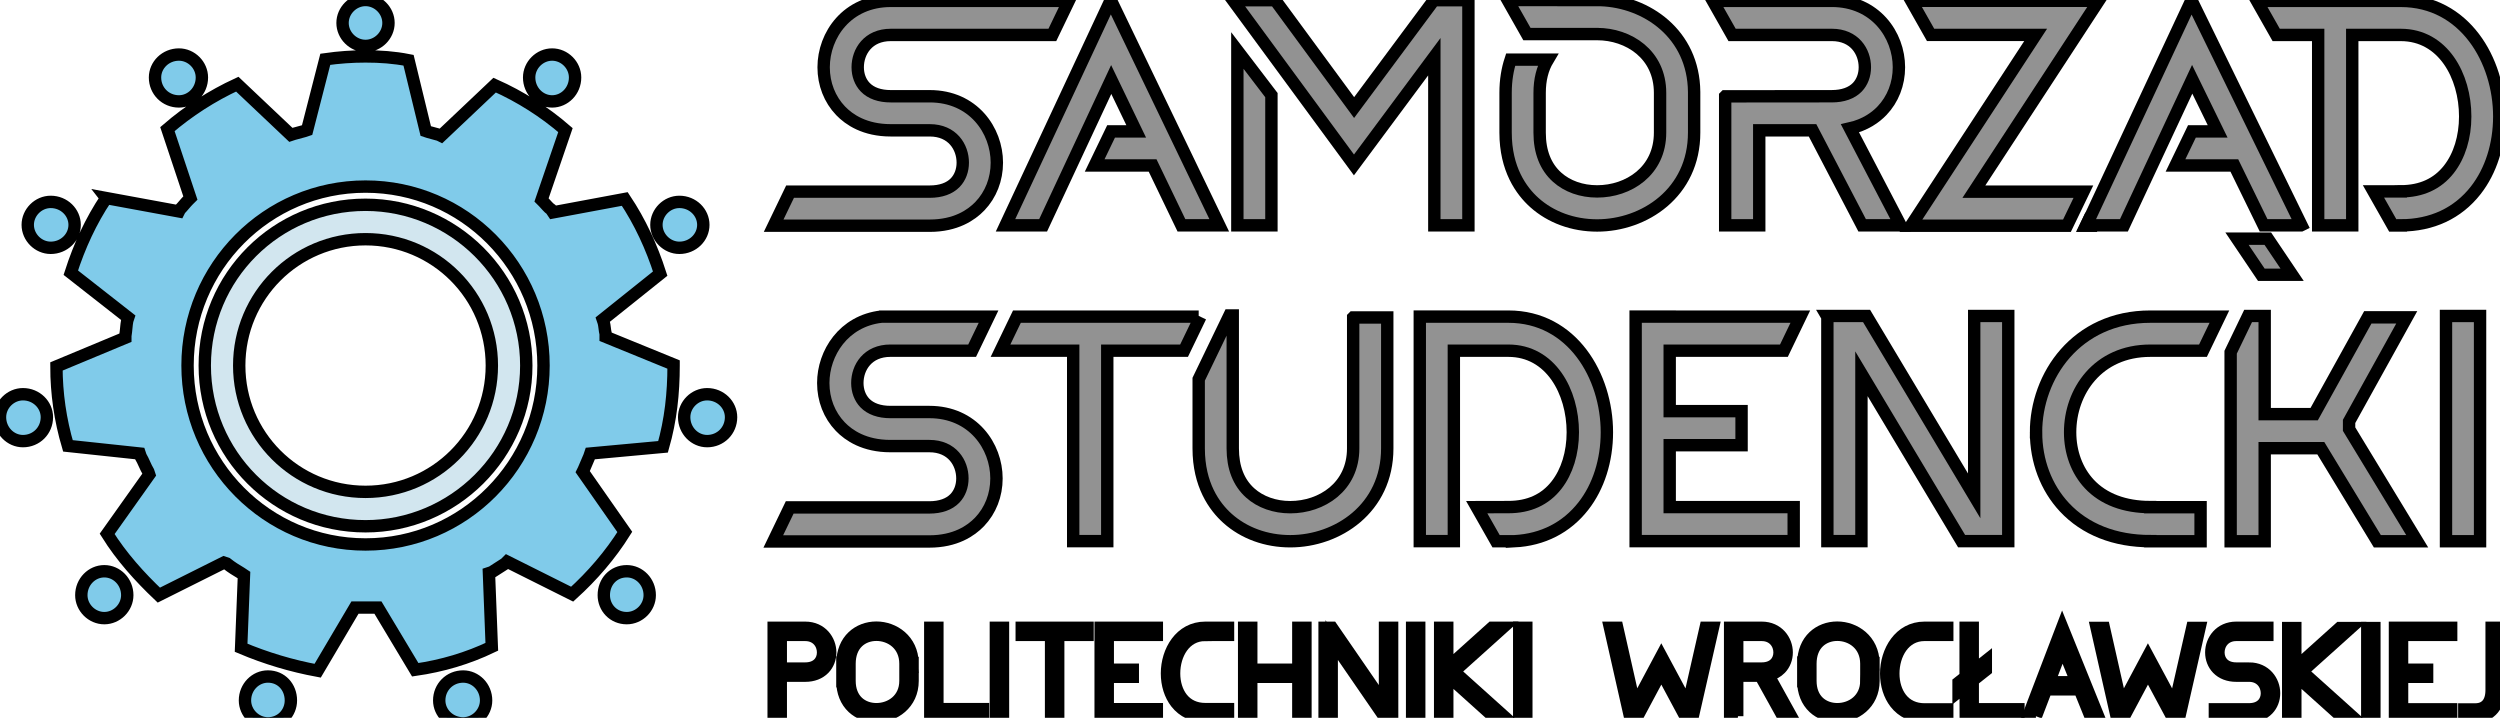 <svg width="202" height="58" xmlns="http://www.w3.org/2000/svg">
    <g>
     <g stroke="null" id="svg_1">
      <g stroke="null" id="svg_2">
       <path stroke="null" id="svg_3" d="m29.535,19.329c-5.644,0 -10.206,4.562 -10.206,10.207c0,5.644 4.561,10.206 10.206,10.206s10.206,-4.561 10.206,-10.206c-0,-5.645 -4.562,-10.207 -10.206,-10.207m0,23.194c-7.191,0 -12.99,-5.798 -12.99,-12.988c0,-7.19 5.799,-12.989 12.99,-12.989c7.113,0 12.989,5.799 12.989,12.989c0,7.19 -5.876,12.988 -12.989,12.988z" fill="#D2E6EF"></path>
       <path stroke="null" id="svg_4" d="m39.277,56.596c0,1.004 -0.85,1.855 -1.855,1.855c-1.082,0 -1.933,-0.851 -1.933,-1.855c0,-1.083 0.851,-1.933 1.933,-1.933c1.005,-0 1.855,0.849 1.855,1.933m-9.742,-41.52c-7.964,0 -14.381,6.495 -14.381,14.459c0,7.963 6.417,14.458 14.381,14.458c7.963,0 14.381,-6.494 14.381,-14.458c-0,-7.965 -6.418,-14.459 -14.381,-14.459zm16.932,-8.814c0,1.082 -0.85,1.933 -1.856,1.933c-1.005,0 -1.856,-0.851 -1.856,-1.933c0,-1.005 0.851,-1.855 1.856,-1.855c1.005,0 1.856,0.85 1.856,1.855zm10.361,11.907c0,1.005 -0.851,1.855 -1.933,1.855c-1.005,0 -1.856,-0.85 -1.856,-1.855c0,-1.006 0.851,-1.856 1.856,-1.856c1.082,0 1.933,0.85 1.933,1.856zm2.242,15.541c0,1.082 -0.85,1.933 -1.933,1.933c-1.005,0 -1.856,-0.851 -1.856,-1.933c0,-1.005 0.85,-1.856 1.856,-1.856c1.082,0 1.933,0.851 1.933,1.856zm-6.572,14.38c0,1.005 -0.85,1.856 -1.855,1.856c-1.083,0 -1.856,-0.85 -1.856,-1.856c0,-1.083 0.773,-1.933 1.856,-1.933c1.005,0 1.855,0.851 1.855,1.933zm-28.994,8.505c0,1.004 -0.773,1.855 -1.855,1.855c-1.005,0 -1.856,-0.851 -1.856,-1.855c0,-1.083 0.851,-1.933 1.856,-1.933c1.082,-0 1.855,0.849 1.855,1.933zm-13.221,-8.505c0,1.005 -0.851,1.856 -1.856,1.856c-1.005,0 -1.856,-0.85 -1.856,-1.856c0,-1.083 0.851,-1.933 1.856,-1.933c1.005,0 1.856,0.851 1.856,1.933zm-6.495,-14.38c0,1.082 -0.85,1.933 -1.933,1.933c-1.005,0 -1.856,-0.851 -1.856,-1.933c0,-1.005 0.85,-1.856 1.856,-1.856c1.083,0 1.933,0.851 1.933,1.856zm2.242,-15.541c0,1.005 -0.85,1.855 -1.933,1.855c-1.005,0 -1.855,-0.85 -1.855,-1.855c0,-1.006 0.85,-1.856 1.855,-1.856c1.082,0 1.933,0.85 1.933,1.856zm10.283,-11.907c0,1.082 -0.85,1.933 -1.856,1.933c-1.082,0 -1.932,-0.851 -1.932,-1.933c0,-1.005 0.85,-1.855 1.932,-1.855c1.005,0 1.856,0.85 1.856,1.855zm15.077,-4.407c0,1.005 -0.851,1.856 -1.856,1.856c-1.005,0 -1.856,-0.851 -1.856,-1.856c0,-1.005 0.85,-1.856 1.856,-1.856c1.005,0 1.856,0.851 1.856,1.856zm-22.809,14.149c-1.237,1.855 -2.165,3.866 -2.861,6.03l4.639,3.634l-0.077,0.231c-0.077,0.386 -0.077,0.773 -0.155,1.237l0,0.154l-5.567,2.319c0,2.165 0.309,4.33 0.928,6.417l5.799,0.619l0.077,0.232c0.232,0.387 0.387,0.85 0.619,1.237l0.077,0.232l-3.402,4.792c1.16,1.856 2.629,3.48 4.175,4.949l5.257,-2.629l0.232,0.078c0.386,0.309 0.773,0.541 1.16,0.773l0.232,0.155l-0.232,5.876c2.01,0.85 4.098,1.469 6.185,1.855l3.015,-5.103l0.231,0c0.465,0 0.928,0 1.392,0l0.232,0l3.015,5.026c2.165,-0.309 4.253,-0.928 6.186,-1.856l-0.232,-5.954l0.232,-0.077c0.386,-0.233 0.696,-0.464 1.082,-0.696l0.155,-0.155l5.257,2.629c1.623,-1.469 3.092,-3.17 4.252,-5.026l-3.402,-4.87l0.077,-0.155c0.154,-0.386 0.31,-0.695 0.463,-1.082l0.078,-0.232l5.876,-0.541c0.619,-2.164 0.851,-4.329 0.851,-6.571c0,0 0,0 0,-0.078l-5.49,-2.242l0,-0.233c-0.077,-0.309 -0.077,-0.618 -0.154,-0.927l-0.078,-0.232l4.639,-3.711c-0.696,-2.165 -1.624,-4.174 -2.861,-6.031l-5.799,1.082l-0.155,-0.231c-0.231,-0.155 -0.386,-0.386 -0.618,-0.618l-0.155,-0.155l1.933,-5.644c-1.701,-1.469 -3.634,-2.706 -5.721,-3.634l-4.329,4.097l-0.155,-0.078c-0.309,-0.077 -0.541,-0.154 -0.85,-0.232l-0.232,-0.076l-1.391,-5.722c-1.16,-0.231 -2.319,-0.309 -3.479,-0.309c-1.083,0 -2.165,0.078 -3.247,0.232l-1.469,5.721l-0.232,0.078c-0.309,0.076 -0.541,0.154 -0.85,0.231l-0.232,0.077l-4.33,-4.097c-2.01,0.928 -3.943,2.165 -5.644,3.634l1.856,5.567l-0.155,0.154c-0.232,0.232 -0.464,0.541 -0.695,0.773l-0.078,0.155l-5.876,-1.082z" fill="#80CBEA" clip-rule="evenodd" fill-rule="evenodd"></path>
      </g>
      <polygon stroke="null" id="svg_5" points="98.515,18.208 89.749,0 81.244,18.208 84.283,18.208 89.786,6.425 91.806,10.618 89.776,10.618 88.449,13.37 93.131,13.37 95.46,18.208 " fill="#929292"></polygon>
      <g stroke="null" id="svg_6">
       <polygon stroke="null" id="svg_7" points="167.01,18.239 168.338,15.486 159.489,15.486 169.571,0.067 154.433,0.067 155.992,2.82 164.481,2.82 154.401,18.239 " fill="#929292"></polygon>
       <polygon stroke="null" id="svg_8" points="168.538,18.239 168.946,18.239 168.946,17.394 " fill="#929292"></polygon>
      </g>
      <polygon stroke="null" id="svg_9" points="185.203,22.201 183.239,19.283 180.749,19.283 182.715,22.201 " fill="#929292"></polygon>
      <path stroke="null" id="svg_10" d="m136.886,7.421c-0.044,-4.691 -3.846,-7.279 -7.531,-7.414l-7.539,-0.007l1.56,2.752l5.668,0c0.002,0.001 0.005,0.001 0.006,0.001c2.526,0 5.083,1.631 5.083,4.749l0,3.215c0,3.118 -2.558,4.749 -5.083,4.749c-1.263,0 -2.411,-0.407 -3.234,-1.146c-0.937,-0.84 -1.413,-2.053 -1.413,-3.603l0,-3.215c0,-1.057 0.227,-1.952 0.665,-2.684l-3.008,0c-0.25,0.759 -0.409,1.646 -0.409,2.684l0,3.215c0,2.946 1.265,4.699 2.326,5.651c1.329,1.194 3.13,1.85 5.073,1.85c3.799,0 7.836,-2.629 7.836,-7.502l0,-3.295l0,0z" fill="#929292"></path>
      <g stroke="null" id="svg_11">
       <polygon stroke="null" id="svg_12" points="200.389,43.733 197.636,43.733 197.636,25.53 200.389,25.53 200.389,43.733 " fill="#929292"></polygon>
      </g>
      <polygon stroke="null" id="svg_13" points="147.651,43.722 150.404,43.722 150.404,30.199 158.496,43.722 162.268,43.722 162.268,25.53 159.515,25.53 159.515,40.066 150.819,25.53 147.611,25.53 147.651,25.598 " fill="#929292"></polygon>
      <path stroke="null" id="svg_14" d="m122.363,43.733c2.297,-0.119 4.216,-1.107 5.571,-2.84c1.227,-1.568 1.902,-3.687 1.902,-5.968c0,-4.528 -2.789,-9.341 -7.958,-9.341l-4.407,0l0,-0.004l-2.753,0l0,18.142l2.753,0l0,-15.385l4.407,0c3.417,0 5.205,3.314 5.205,6.588c0,1.668 -0.468,3.186 -1.317,4.271c-0.922,1.179 -2.23,1.776 -3.888,1.776l-2.561,0.006l1.566,2.754l1.48,0l0,0z" fill="#929292"></path>
      <path stroke="null" id="svg_15" d="m71.213,25.584c-3.053,0.353 -4.693,2.951 -4.693,5.365c0,1.346 0.487,2.596 1.373,3.518c0.691,0.72 1.954,1.577 4.049,1.577l3.151,0c1.834,0 2.669,1.354 2.669,2.612c0,0.633 -0.215,1.205 -0.606,1.612c-0.459,0.478 -1.173,0.731 -2.063,0.731l-11.285,0l-1.327,2.752l12.612,0c2.095,0 3.358,-0.857 4.049,-1.577c0.886,-0.922 1.373,-2.172 1.373,-3.519c0,-2.6 -1.9,-5.364 -5.422,-5.364l-3.151,0c-0.891,0 -1.604,-0.253 -2.063,-0.731c-0.391,-0.407 -0.606,-0.979 -0.606,-1.612c0,-1.257 0.835,-2.612 2.669,-2.612l6.606,0l1.327,-2.753l-8.661,0l0,-0z" fill="#929292"></path>
      <g stroke="null" id="svg_16">
       <polyline stroke="null" id="svg_17" points="96.854,25.584 82.167,25.584 80.84,28.337 86.714,28.337 86.714,43.722 89.467,43.722 89.467,28.337 95.671,28.337 96.996,25.591 " fill="#929292"></polyline>
       <path stroke="null" id="svg_18" d="m109.336,25.652l0,10.579c0,3.117 -2.558,4.749 -5.083,4.749c-1.262,0 -2.411,-0.408 -3.234,-1.146c-0.937,-0.841 -1.412,-2.053 -1.412,-3.603l0,-10.742l-0.27,0l-2.483,5.151l0,5.59c0,2.946 1.265,4.699 2.327,5.652c1.328,1.194 3.13,1.85 5.073,1.85c3.799,0 7.836,-2.629 7.836,-7.502l0,-10.579l-2.753,0z" fill="#929292"></path>
      </g>
      <path stroke="null" id="svg_19" d="m164.512,34.925c0,2.325 0.815,4.477 2.292,6.06c1.675,1.793 4.075,2.74 6.941,2.74l0,0.008l4.062,0l0,-2.752l-4.062,0l0,-0.008c-2.084,0 -3.788,-0.647 -4.928,-1.867c-1,-1.071 -1.551,-2.555 -1.551,-4.181c0,-3.273 2.225,-6.588 6.479,-6.588l4.255,0l1.327,-2.753l-5.583,0c-5.996,0 -9.233,4.813 -9.233,9.341z" fill="#929292"></path>
      <polygon stroke="null" id="svg_20" points="134.912,35.972 140.719,35.972 140.719,33.219 134.912,33.219 134.912,28.337 144.14,28.337 145.466,25.584 134.912,25.584 134.912,25.581 132.159,25.581 132.159,43.722 132.969,43.722 132.969,43.725 144.931,43.725 144.931,40.973 134.912,40.973 " fill="#929292"></polygon>
      <path stroke="null" id="svg_21" d="m181.726,54.02l-1.035,0c-0.465,0 -0.845,-0.14 -1.099,-0.406c-0.222,-0.23 -0.344,-0.548 -0.344,-0.897c0,-0.704 0.496,-1.417 1.443,-1.417l2.511,0l0,-0.575l-2.511,0c-1.31,0 -2.018,1.027 -2.018,1.992c0,0.498 0.179,0.959 0.504,1.297c0.366,0.38 0.889,0.58 1.514,0.58l1.035,0c0.947,0 1.442,0.714 1.442,1.418c0,0.349 -0.121,0.667 -0.343,0.897c-0.255,0.265 -0.635,0.405 -1.099,0.405l-2.765,0l0,0.575l2.765,0c0.626,0 1.149,-0.201 1.514,-0.581c0.324,-0.338 0.503,-0.798 0.503,-1.296c-0,-0.966 -0.707,-1.993 -2.017,-1.993z" fill="#929292"></path>
      <polygon stroke="null" id="svg_22" points="88.933,50.724 88.933,57.869 89.219,57.869 89.219,57.879 93.473,57.879 93.473,57.305 89.507,57.305 89.507,54.688 91.53,54.688 91.53,54.113 89.507,54.113 89.507,51.3 93.473,51.3 93.473,50.725 " fill="#929292"></polygon>
      <polygon stroke="null" id="svg_23" points="104.905,50.724 104.905,54.113 101.102,54.113 101.102,50.724 100.527,50.724 100.527,57.891 101.102,57.891 101.102,54.688 104.905,54.688 104.905,57.891 105.48,57.891 105.48,50.724 " fill="#929292"></polygon>
      <polygon stroke="null" id="svg_24" points="198.055,51.3 198.055,50.725 194.088,50.725 194.088,50.724 193.513,50.724 193.513,57.891 198.055,57.891 198.055,57.315 194.088,57.315 194.088,54.688 196.112,54.688 196.112,54.113 194.088,54.113 194.088,51.3 " fill="#929292"></polygon>
      <polygon stroke="null" id="svg_25" points="79.432,57.869 79.432,57.295 75.741,57.295 75.741,50.724 75.166,50.724 75.166,57.869 " fill="#929292"></polygon>
      <g stroke="null" id="svg_26">
       <polygon stroke="null" id="svg_27" points="81.041,57.869 80.466,57.869 80.466,50.724 81.041,50.724 81.041,57.869 " fill="#929292"></polygon>
      </g>
      <g stroke="null" id="svg_28">
       <polygon stroke="null" id="svg_29" points="114.674,57.891 114.099,57.891 114.099,50.724 114.674,50.724 114.674,57.891 " fill="#929292"></polygon>
      </g>
      <g stroke="null" id="svg_30">
       <polygon stroke="null" id="svg_31" points="123.327,57.891 122.752,57.891 122.752,50.724 123.327,50.724 123.327,57.891 " fill="#929292"></polygon>
      </g>
      <polygon stroke="null" id="svg_32" points="87.874,50.725 82.556,50.725 82.556,51.3 84.927,51.3 84.927,57.879 85.503,57.879 85.503,51.3 87.874,51.3 " fill="#929292"></polygon>
      <path stroke="null" id="svg_33" d="m151.373,53.57c-0.032,-1.854 -1.519,-2.856 -2.921,-2.856c-0.729,0 -1.4,0.257 -1.893,0.721c-0.538,0.507 -0.83,1.232 -0.849,2.098l-0.004,0l0,1.509l0.001,0c0.006,0.881 0.299,1.618 0.853,2.132c0.494,0.456 1.165,0.706 1.892,0.706c1.417,0 2.924,-1.005 2.924,-2.867l0,-1.443l-0.004,0l0,-0zm-0.572,1.443c0,1.504 -1.182,2.291 -2.349,2.291c-0.581,0 -1.115,-0.197 -1.501,-0.553c-0.438,-0.407 -0.671,-1.007 -0.671,-1.738l0,-1.384c0,-0.747 0.233,-1.361 0.674,-1.777c0.386,-0.363 0.919,-0.563 1.499,-0.563c1.167,0 2.349,0.804 2.349,2.34l0,1.384l-0,0z" fill="#929292"></path>
      <path stroke="null" id="svg_34" d="m200.028,57.9c0.315,0 0.85,-0.071 1.282,-0.494c0.392,-0.379 0.589,-0.936 0.589,-1.655l0,-5.028l-0.575,0l0,5.028c0,0.558 -0.14,0.976 -0.414,1.243c-0.31,0.3 -0.711,0.336 -0.923,0.329l-0.871,0l0,0.575l0.911,0.001l0,0z" fill="#929292"></path>
      <path stroke="null" id="svg_35" d="m65.064,50.725l-1.977,0l0,-0.001l-0.575,0l0,7.167l0.575,0l0,-3.297l1.977,0c0.625,0 1.148,-0.201 1.514,-0.58c0.324,-0.338 0.503,-0.799 0.503,-1.297c0,-0.964 -0.707,-1.992 -2.017,-1.992zm1.099,2.889c-0.254,0.266 -0.634,0.406 -1.099,0.406l-1.977,0l0,-2.72l1.977,0c0.947,0 1.442,0.713 1.442,1.417c0,0.349 -0.121,0.667 -0.343,0.897z" fill="#929292"></path>
      <path stroke="null" id="svg_36" d="m97.384,51.298l1.84,0l0,-0.573l-1.84,0c-2.009,0 -3.092,1.899 -3.092,3.687c0,0.907 0.265,1.745 0.746,2.363c0.56,0.716 1.371,1.094 2.346,1.094l1.84,0l0,-0.573l-1.84,0c-0.792,0 -1.446,-0.302 -1.893,-0.873c-0.403,-0.517 -0.625,-1.23 -0.625,-2.011c0,-1.547 0.865,-3.113 2.518,-3.113z" fill="#929292"></path>
      <path stroke="null" id="svg_37" d="m155.499,51.3l1.839,0l0,-0.575l-1.839,0c-2.01,0 -3.094,1.907 -3.094,3.7c0,0.91 0.266,1.753 0.747,2.372c0.559,0.718 1.37,1.097 2.346,1.097l1.839,0l0,-0.574l-1.839,0c-0.792,0 -1.447,-0.303 -1.894,-0.877c-0.403,-0.518 -0.625,-1.234 -0.625,-2.018c0,-1.554 0.865,-3.126 2.519,-3.126z" fill="#929292"></path>
      <path stroke="null" id="svg_38" d="m164.502,57.869l0.829,-2.167l2.701,0l0.877,2.167l0.62,0l-2.9,-7.174l-2.742,7.174l0.615,0zm2.141,-5.603l1.157,2.861l-2.25,0l1.093,-2.861z" fill="#929292"></path>
      <path stroke="null" id="svg_39" d="m140.368,57.869l0,-3.275l1.875,0l1.816,3.275l0.658,0l-1.846,-3.329c0.394,-0.082 0.732,-0.26 0.989,-0.527c0.324,-0.337 0.503,-0.799 0.503,-1.296c0,-0.964 -0.707,-1.992 -2.017,-1.992l-2.552,-0.001l0,7.145l0.575,0l0,0zm0,-6.569l1.978,0c0.947,0 1.442,0.713 1.442,1.417c0,0.349 -0.121,0.667 -0.343,0.897c-0.253,0.266 -0.634,0.406 -1.099,0.406l-1.978,0l0,-2.72z" fill="#929292"></path>
      <polygon stroke="null" id="svg_40" points="177.133,50.734 175.698,57.036 173.553,53.037 171.419,57.036 169.995,50.734 169.405,50.734 171.018,57.869 171.626,57.869 173.555,54.257 175.493,57.869 176.098,57.869 177.722,50.734 " fill="#929292"></polygon>
      <rect stroke="null" id="svg_41" height="7.144" width="0.575" fill="#929292" y="50.747" x="191.275"></rect>
      <polygon stroke="null" id="svg_42" points="189.906,50.747 189.046,50.747 185.462,53.968 185.462,50.747 184.886,50.747 184.886,57.891 185.462,57.891 185.462,54.542 189.163,57.869 190.024,57.869 186.001,54.255 " fill="#929292"></polygon>
      <path stroke="null" id="svg_43" d="m73.733,53.57c-0.031,-1.854 -1.519,-2.856 -2.921,-2.856c-0.727,0 -1.399,0.257 -1.893,0.721c-0.538,0.507 -0.829,1.232 -0.849,2.098l-0.004,0l0,1.509l0.001,0c0.006,0.881 0.301,1.618 0.854,2.132c0.493,0.456 1.165,0.706 1.891,0.706c1.417,0 2.924,-1.005 2.924,-2.867l0,-1.443l-0.003,0l0,-0zm-0.571,1.443c0,1.504 -1.182,2.291 -2.35,2.291c-0.581,0 -1.115,-0.197 -1.5,-0.553c-0.438,-0.407 -0.671,-1.007 -0.671,-1.738l0,-1.384c0,-0.747 0.233,-1.361 0.673,-1.777c0.385,-0.363 0.918,-0.563 1.498,-0.563c1.168,0 2.35,0.804 2.35,2.34l0,1.384l-0,0z" fill="#929292"></path>
      <polygon stroke="null" id="svg_44" points="163.088,57.88 163.088,57.306 159.398,57.306 159.398,54.977 160.455,54.139 160.455,53.405 159.398,54.243 159.398,50.724 158.823,50.724 158.823,54.698 158.251,55.151 158.251,55.885 158.823,55.431 158.833,57.88 " fill="#929292"></polygon>
      <path stroke="null" id="svg_45" d="m75.123,7.777l-3.151,0c-0.891,0 -1.604,-0.252 -2.063,-0.731c-0.391,-0.407 -0.606,-0.979 -0.606,-1.611c0,-1.258 0.835,-2.612 2.669,-2.612l13.058,0l1.327,-2.753l-14.385,0c-3.522,0 -5.422,2.764 -5.422,5.365c0,1.346 0.488,2.595 1.373,3.518c0.691,0.72 1.954,1.577 4.049,1.577l3.151,0c1.834,0 2.669,1.354 2.669,2.612c0,0.632 -0.215,1.204 -0.606,1.611c-0.459,0.479 -1.173,0.731 -2.063,0.731l-11.285,0l-1.327,2.753l12.612,0c2.095,0 3.359,-0.857 4.049,-1.577c0.886,-0.922 1.373,-2.172 1.373,-3.518c0,-2.601 -1.9,-5.365 -5.422,-5.365z" fill="#929292"></path>
      <polygon stroke="null" id="svg_46" points="102.731,18.208 102.731,7.687 99.978,4.08 99.978,18.208 " fill="#929292"></polygon>
      <polygon stroke="null" id="svg_47" points="115.894,18.208 118.648,18.208 118.648,0.015 115.858,0.015 109.412,8.692 103.034,0.015 99.617,0.015 109.399,13.326 115.894,4.583 " fill="#929292"></polygon>
      <path stroke="null" id="svg_48" d="m139.394,7.785l0,10.423l2.753,0l0,-7.678l4.307,0l4.008,7.678l3.106,0l-4.09,-7.835c1.244,-0.28 2.07,-0.888 2.582,-1.421c0.885,-0.922 1.373,-2.171 1.373,-3.518c0,-2.601 -1.901,-5.365 -5.423,-5.365l-9.618,0l1.56,2.753l8.059,0c1.834,0 2.669,1.354 2.669,2.612c0,0.632 -0.216,1.204 -0.605,1.611c-0.46,0.478 -1.174,0.731 -2.064,0.731l-8.616,0.008z" fill="#929292"></path>
      <polygon stroke="null" id="svg_49" points="177.07,0.02 168.575,18.208 171.613,18.208 177.128,6.405 179.187,10.618 177.107,10.618 175.78,13.37 180.534,13.37 182.899,18.208 185.913,18.208 185.954,18.188 " fill="#929292"></polygon>
      <g stroke="null" id="svg_50">
       <path stroke="null" id="svg_51" d="m182.356,0.07l1.561,2.753l3.391,0l0,15.384l2.753,0l0,-15.384l3.921,0c3.417,0 5.206,3.314 5.206,6.587c0,1.669 -0.468,3.187 -1.318,4.272c-0.921,1.178 -2.231,1.776 -3.888,1.776l0,0.008l-2.206,0l1.56,2.753l0.647,0l0,-0.008c2.512,0 4.607,-0.98 6.056,-2.833c1.227,-1.567 1.902,-3.687 1.902,-5.968c0,-4.528 -2.79,-9.339 -7.958,-9.339l-11.626,0l0,0z" fill="#929292"></path>
      </g>
      <polygon stroke="null" id="svg_52" points="189.806,34.051 194.467,25.639 191.32,25.639 186.985,33.462 182.987,33.462 182.987,25.53 181.647,25.53 180.235,28.459 180.235,43.733 182.987,43.733 182.987,36.214 187.521,36.214 192.089,43.733 195.31,43.733 189.806,34.674 " fill="#929292"></polygon>
      <polygon stroke="null" id="svg_53" points="121.405,50.725 120.546,50.725 116.939,53.968 116.939,50.725 116.364,50.725 116.364,57.869 116.939,57.869 116.939,54.542 116.982,54.581 117.042,54.648 117.049,54.641 120.64,57.869 121.501,57.869 117.479,54.255 " fill="#929292"></polygon>
      <polygon stroke="null" id="svg_54" points="137.814,50.725 136.378,57.035 134.233,53.037 132.099,57.037 130.673,50.725 130.083,50.725 131.698,57.869 132.304,57.869 134.234,54.257 136.172,57.869 136.776,57.869 138.404,50.725 " fill="#929292"></polygon>
      <polygon stroke="null" id="svg_55" points="107.027,50.724 107.027,57.891 107.602,57.891 107.602,51.717 111.851,57.891 112.484,57.891 112.484,56.069 112.484,50.724 111.908,50.724 111.908,56.96 107.616,50.724 " fill="#929292"></polygon>
     </g>
    </g>
   </svg>